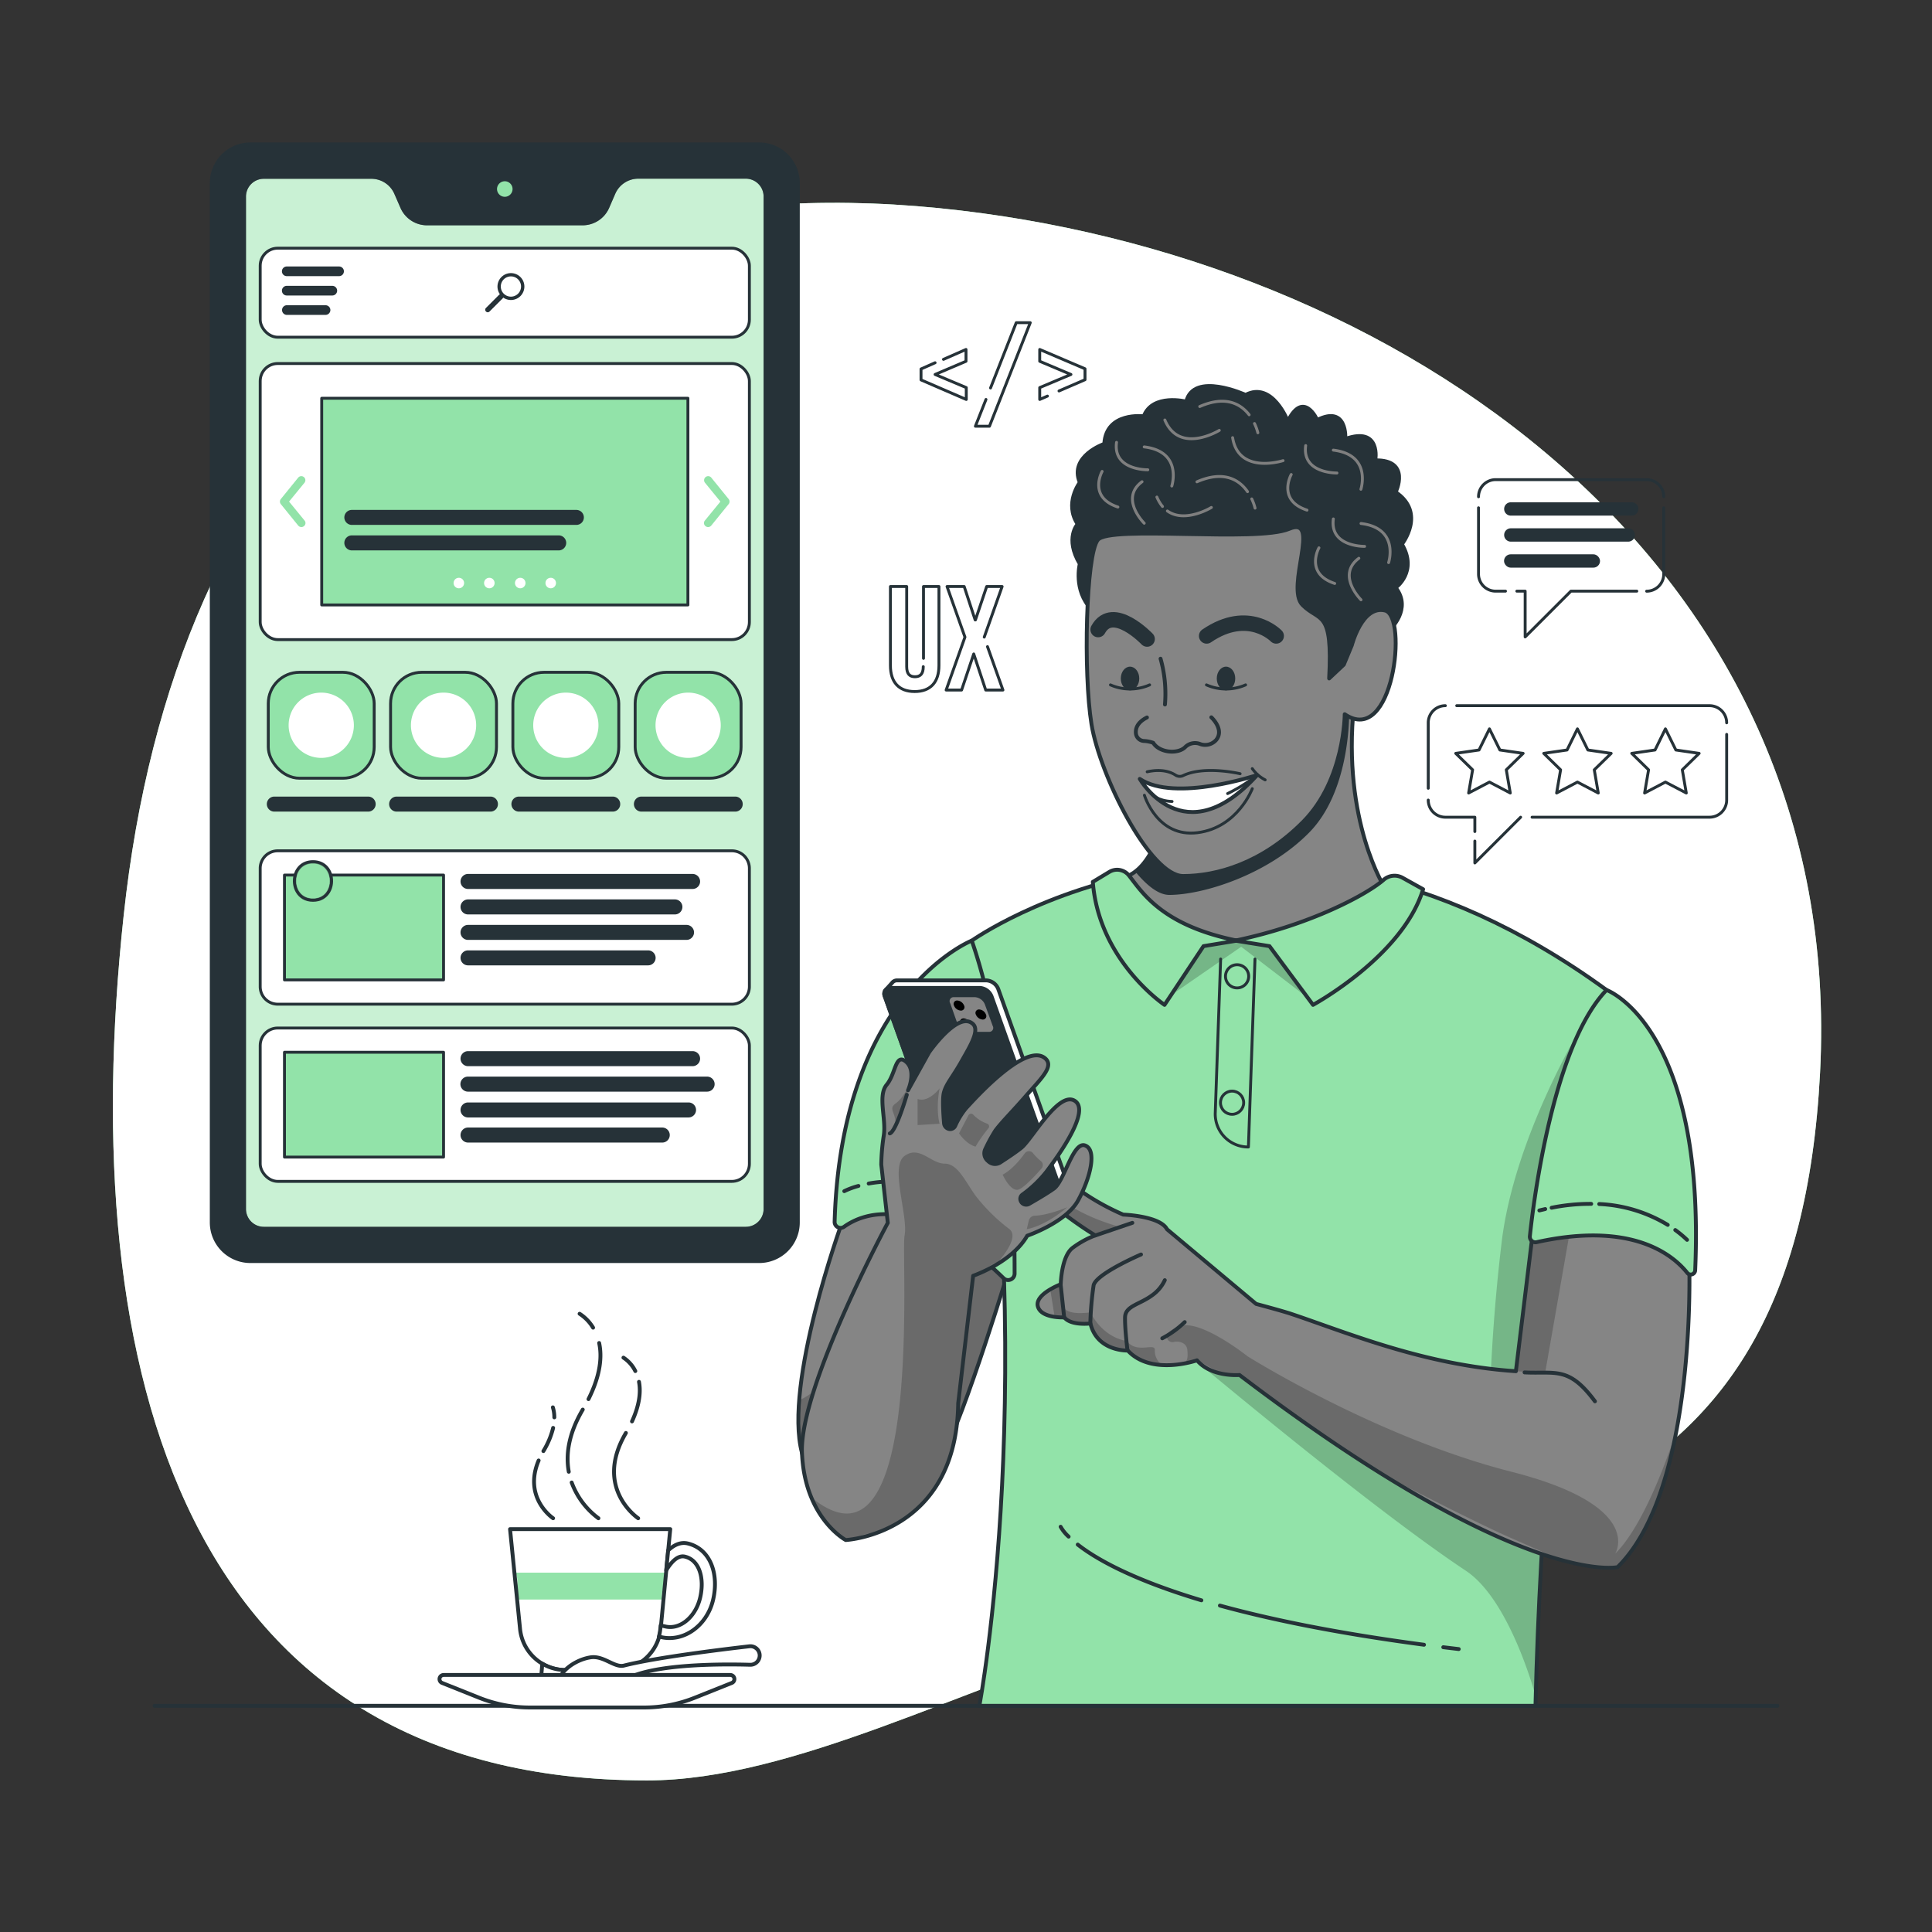 <svg xmlns="http://www.w3.org/2000/svg" xmlns:xlink="http://www.w3.org/1999/xlink" viewBox="0 0 500 500" xmlns:v="https://vecta.io/nano"><rect x="0" y="0" width="500" height="500" fill="#333333" stroke="none"/><style><![CDATA[.B{stroke-linejoin:round}.C{stroke:#263238}.D{stroke-width:.75}.E{fill:#92e3a9}.F{fill:none}.G{fill:#fff}.H{fill:#263238}.I{stroke-linecap:round}.J{fill:#858585}.K{opacity:.5}]]></style><defs><clipPath id="A"><path d="M158.75,50l-1.55,3.58a7,7,0,0,1-6.45,4.23H110.53a7,7,0,0,1-6.44-4.23L102.53,50a7,7,0,0,0-6.45-4.23H68.27a5.11,5.11,0,0,0-5.11,5.12V312.91A5.11,5.11,0,0,0,68.27,318H193a5.12,5.12,0,0,0,5.12-5.12v-262A5.12,5.12,0,0,0,193,45.74H165.2A7,7,0,0,0,158.75,50Z" class="B C E"/></clipPath><clipPath id="B"><path d="M159.18 432.2h-12.83a11.82 11.82 0 0 1-11.78-10.83L132 395.74h41.46L171 421.37a11.83 11.83 0 0 1-11.82 10.83z" class="B C G"/></clipPath><clipPath id="C"><path d="M217.88,316.47S202.75,358.15,207.55,376s29.85,12.35,36,1.42,18.07-50.58,18.07-50.58l-12.35-23.75-27.35,6.17L219.3,313Z" class="B C J"/></clipPath><clipPath id="D"><path d="M415.78 256.21s-16 84-18.4 185.25H253.46s16.32-85.93-2-198c.03-.03 74.23-52.84 164.32 12.75z" class="B C E"/></clipPath><clipPath id="E"><path d="M437.16 326.4s2.22 58.8-18.54 79.17c0 0-24.93 5.7-97.84-49.72 0 0-7.24.63-11-3.8 0 0-11.75 4.12-17.91-2.53 0 0-7.9.31-9.67-7 0 0-5 .63-6.76-1.58 0 0-6 .31-6.85-2.85s5.93-5.72 5.93-5.72.13-7.27 3.14-9.48a24 24 0 0 1 5.79-3.17s-19.92-12-17.49-18.68 5.77 5.06 24.72 13.3c0 0 9.52.31 11.35 3.8l23.05 19.31s6.74 1.8 8.95 2.54c14.33 4.78 34.42 13.3 58.28 14.88l4.63-38s28.93-6.94 40.22 9.53z" class="B C J"/></clipPath><clipPath id="F"><path d="M358.46,229.9s-11.16-17.34-8.07-47.27l-45.65,3s-.4,39.58-15,41.68l11.92,15.25,10.51.78,18.17.08,26.48-8.55Z" class="B C J"/></clipPath><clipPath id="G"><path d="M229.76,316.47S206.85,359.1,207.55,376s11.32,22.56,11.32,22.56,28.64-1.42,29.11-35.39l3.87-33s10-3.4,14-10.37c0,0,10-3.4,13.14-9.1s5-13.07,1.85-14.25-5.35,9.2-8.09,11.16c-1.83,1.31-4.76,3-6.49,4a1.51,1.51,0,0,1-2.08-.77h0a1.36,1.36,0,0,1,.41-1.67,30.65,30.65,0,0,0,6.27-6c3-4,11.49-15.68,7.27-18.29S267,295,264.26,297.11c-1.67,1.32-4,2.83-5.47,3.79a2.51,2.51,0,0,1-3-.34l-.17-.15a2.53,2.53,0,0,1-.64-3,42.27,42.27,0,0,1,2.64-4.85c1.82-2.41,4.25-4.73,8-9.06,3.91-4.48,7.38-7.65,4.74-9.71-5.19-4-18.62,11.17-20.39,13.07a19.71,19.71,0,0,0-2.78,4.56,1.45,1.45,0,0,1-2,.61h0a1.66,1.66,0,0,1-.87-1.3c-.16-1.89-.47-6.28-.06-7.91.59-2.36,2.27-4,4.7-8.36,2.14-3.79,4.62-7.79,2.84-9.45-3.81-3.57-11.37,7.36-11.37,7.36L235,282.15s2.26-5-.52-7.37-2.62,3.09-5,5.94-.1,8.79-.75,13.06a55.42,55.42,0,0,0-.66,7.6Z" class="B C J"/></clipPath><path id="H" d="M242.94 53.86C117.63 41.38 45.11 114.74 32 237 19.22 355.63 48.13 460.77 167.44 460.77c37.79 0 82.08-24.44 125-37 92.56-27 172.3-25.3 178.59-146.13 6.84-132.02-109.36-211.96-228.09-223.78zM81 233c-6.45 0-6.43-10 0-10s6.43 10 0 10z"/><path id="I" d="M158.75,50l-1.55,3.58a7,7,0,0,1-6.45,4.23H110.53a7,7,0,0,1-6.44-4.23L102.53,50a7,7,0,0,0-6.45-4.23H68.27a5.11,5.11,0,0,0-5.11,5.12V312.91A5.11,5.11,0,0,0,68.27,318H193a5.12,5.12,0,0,0,5.12-5.12v-262A5.12,5.12,0,0,0,193,45.74H165.2A7,7,0,0,0,158.75,50Z"/><path id="J" d="M120.11 150.89a1.36 1.36 0 1 1-1.36-1.36 1.36 1.36 0 0 1 1.36 1.36z"/><path id="K" d="M83.14 196.14h0a8.44 8.44 0 0 1-8.44-8.44h0a8.44 8.44 0 0 1 8.44-8.45h0a8.44 8.44 0 0 1 8.44 8.45h0a8.44 8.44 0 0 1-8.44 8.44z"/><path id="L" d="M159.18 432.2h-12.83a11.82 11.82 0 0 1-11.78-10.83L132 395.74h41.46L171 421.37a11.83 11.83 0 0 1-11.82 10.83z"/><path id="M" d="M217.88,316.47S202.75,358.15,207.55,376s29.85,12.35,36,1.42,18.07-50.58,18.07-50.58l-12.35-23.75-27.35,6.17L219.3,313Z"/><path id="N" d="M415.78 256.21s-16 84-18.4 185.25H253.46s16.32-85.93-2-198c.03-.03 74.23-52.84 164.32 12.75z"/><path id="O" d="M437.16 326.4s2.22 58.8-18.54 79.17c0 0-24.93 5.7-97.84-49.72 0 0-7.24.63-11-3.8 0 0-11.75 4.12-17.91-2.53 0 0-7.9.31-9.67-7 0 0-5 .63-6.76-1.58 0 0-6 .31-6.85-2.85s5.93-5.72 5.93-5.72.13-7.27 3.14-9.48a24 24 0 0 1 5.79-3.17s-19.92-12-17.49-18.68 5.77 5.06 24.72 13.3c0 0 9.52.31 11.35 3.8l23.05 19.31s6.74 1.8 8.95 2.54c14.33 4.78 34.42 13.3 58.28 14.88l4.63-38s28.93-6.94 40.22 9.53z"/><path id="P" d="M358.46,229.9s-11.16-17.34-8.07-47.27l-45.65,3s-.4,39.58-15,41.68l11.92,15.25,10.51.78,18.17.08,26.48-8.55Z"/><path id="Q" d="M314.9 175.59c0 1.69 1.07 3.06 2.39 3.06s2.39-1.37 2.39-3.06-1.07-3.06-2.39-3.06-2.39 1.37-2.39 3.06z"/><path id="R" d="M246.9 260.24a2 2 0 0 0 1.77 1.3.89.89 0 0 0 .84-1.3 2.06 2.06 0 0 0-1.77-1.31.89.89 0 0 0-.84 1.31z"/><path id="S" d="M229.76,316.47S206.85,359.1,207.55,376s11.32,22.56,11.32,22.56,28.64-1.42,29.11-35.39l3.87-33s10-3.4,14-10.37c0,0,10-3.4,13.14-9.1s5-13.07,1.85-14.25-5.35,9.2-8.09,11.16c-1.83,1.31-4.76,3-6.49,4a1.51,1.51,0,0,1-2.08-.77h0a1.36,1.36,0,0,1,.41-1.67,30.65,30.65,0,0,0,6.27-6c3-4,11.49-15.68,7.27-18.29S267,295,264.26,297.11c-1.67,1.32-4,2.83-5.47,3.79a2.51,2.51,0,0,1-3-.34l-.17-.15a2.53,2.53,0,0,1-.64-3,42.27,42.27,0,0,1,2.64-4.85c1.82-2.41,4.25-4.73,8-9.06,3.91-4.48,7.38-7.65,4.74-9.71-5.19-4-18.62,11.17-20.39,13.07a19.71,19.71,0,0,0-2.78,4.56,1.45,1.45,0,0,1-2,.61h0a1.66,1.66,0,0,1-.87-1.3c-.16-1.89-.47-6.28-.06-7.91.59-2.36,2.27-4,4.7-8.36,2.14-3.79,4.62-7.79,2.84-9.45-3.81-3.57-11.37,7.36-11.37,7.36L235,282.15s2.26-5-.52-7.37-2.62,3.09-5,5.94-.1,8.79-.75,13.06a55.42,55.42,0,0,0-.66,7.6Z"/></defs><use xlink:href="#H" class="E"/><use xlink:href="#H" opacity=".75" class="G"/><g class="B C"><path d="M40 441.46h420" class="F I"/><path d="M196.48 37.37H64.8a10 10 0 0 0-10 10v269a10 10 0 0 0 10 10h131.68a10 10 0 0 0 10-10v-269a10 10 0 0 0-10-10zM81 233c-6.45 0-6.43-10 0-10s6.43 10 0 10z" class="H"/><path d="M133.15 48.92a2.51 2.51 0 1 1-2.51-2.51 2.51 2.51 0 0 1 2.51 2.51z" class="E"/></g><use xlink:href="#I" class="E"/><g clip-path="url(#A)" class="B C G"><path d="M193 45.74h-27.8a7 7 0 0 0-6.45 4.26l-1.55 3.58a7 7 0 0 1-6.45 4.23h-40.22a7 7 0 0 1-6.44-4.23L102.53 50a7 7 0 0 0-6.45-4.23H68.27a5.11 5.11 0 0 0-5.11 5.12v262.02a5.11 5.11 0 0 0 5.11 5.09H193a5.12 5.12 0 0 0 5.12-5.12v-262a5.12 5.12 0 0 0-5.12-5.14zM81 233c-6.45 0-6.43-10 0-10s6.43 10 0 10z" class="K"/></g><g class="B C"><use xlink:href="#I" class="F"/><rect x="67.34" y="64.23" width="126.6" height="23.04" rx="4.53" class="D G"/></g><g class="H"><path d="M134.69 76.62a3.48 3.48 0 1 0-5.31-.46.64.64 0 0 0-.22.14l-3.39 3.39a.65.65 0 0 0 0 .93.64.64 0 0 0 .92 0l3.39-3.39a.54.54 0 0 0 .15-.22 3.48 3.48 0 0 0 4.46-.39zm-4.32-.62a2.62 2.62 0 1 1 3.71 0 2.62 2.62 0 0 1-3.71 0z"/><path d="M87.75 71.09H74.22a.87.87 0 0 1-.88-.88h0a.87.87 0 0 1 .88-.87h13.53a.88.88 0 0 1 .88.87h0a.88.88 0 0 1-.88.88zM86 76.1H74.22a.87.87 0 0 1-.88-.87h0a.87.87 0 0 1 .88-.88H86a.88.88 0 0 1 .88.88h0a.88.88 0 0 1-.88.87zm-1.75 5.02h-10a.88.88 0 0 1-.88-.88h0a.87.87 0 0 1 .88-.87h10a.88.88 0 0 1 .88.87h0a.89.89 0 0 1-.88.88z" class="B C D"/></g><rect x="67.34" y="94.08" width="126.6" height="71.45" rx="4.53" class="B C D G"/><path d="M83.26 103.07h94.77v53.49H83.26z" class="B C D E"/><path d="M149.16 135.47h-58.1a1.57 1.57 0 0 1-1.57-1.56h0a1.57 1.57 0 0 1 1.57-1.57h58.1a1.57 1.57 0 0 1 1.57 1.57h0a1.56 1.56 0 0 1-1.57 1.56zm-4.57 6.6H91.06a1.58 1.58 0 0 1-1.57-1.57h0a1.57 1.57 0 0 1 1.57-1.57h53.53a1.57 1.57 0 0 1 1.57 1.57h0a1.58 1.58 0 0 1-1.57 1.57z" class="H B C D"/><g class="G"><use xlink:href="#J"/><use xlink:href="#J" x="7.89"/><use xlink:href="#J" x="15.89"/><use xlink:href="#J" x="23.78"/></g><g class="E"><path d="M183.26 136.4a1 1 0 0 1-.66-.23 1 1 0 0 1-.16-1.47l4-4.89-4-4.89a1.049 1.049 0 0 1 1.63-1.32l4.5 5.55a1.05 1.05 0 0 1 0 1.32l-4.5 5.55a1.06 1.06 0 0 1-.81.38zM78 136.4a1.06 1.06 0 0 1-.82-.38l-4.5-5.55a1.05 1.05 0 0 1 0-1.32l4.5-5.55a1.049 1.049 0 0 1 1.63 1.32l-4 4.89 4 4.89a1 1 0 0 1-.16 1.47 1 1 0 0 1-.65.23z"/><rect x="69.43" y="173.99" width="27.41" height="27.41" rx="8.07" class="B C D"/></g><use xlink:href="#K" class="G K"/><g class="B C D"><path d="M95.28 209.67H71a1.57 1.57 0 0 1-1.57-1.57h0a1.57 1.57 0 0 1 1.57-1.57h24.28a1.57 1.57 0 0 1 1.57 1.57h0a1.57 1.57 0 0 1-1.57 1.57z" class="H"/><path d="M189.41 220.19H71.87a4.53 4.53 0 0 0-4.53 4.54v30.62a4.53 4.53 0 0 0 4.53 4.53h117.54a4.53 4.53 0 0 0 4.53-4.53v-30.62a4.53 4.53 0 0 0-4.53-4.54zM81 233c-6.45 0-6.43-10 0-10s6.43 10 0 10z" class="G"/><path d="M85.62,226.47c.8,2.89-.74,6.53-4.62,6.53s-5.42-3.64-4.62-6.53H73.62V253.6h41.17V226.47Z" class="E"/><path d="M179.24 229.69h-58.11a1.57 1.57 0 0 1-1.57-1.57h0a1.58 1.58 0 0 1 1.57-1.57h58.11a1.58 1.58 0 0 1 1.57 1.57h0a1.57 1.57 0 0 1-1.57 1.57zm-4.58 6.59h-53.53a1.57 1.57 0 0 1-1.57-1.57h0a1.58 1.58 0 0 1 1.57-1.57h53.53a1.57 1.57 0 0 1 1.57 1.57h0a1.57 1.57 0 0 1-1.57 1.57zm3.01 6.59h-56.54a1.57 1.57 0 0 1-1.57-1.57h0a1.57 1.57 0 0 1 1.57-1.56h56.54a1.57 1.57 0 0 1 1.57 1.56h0a1.57 1.57 0 0 1-1.57 1.57zm-9.94 6.59h-46.6a1.57 1.57 0 0 1-1.57-1.57h0a1.57 1.57 0 0 1 1.57-1.56h46.6a1.57 1.57 0 0 1 1.57 1.56h0a1.57 1.57 0 0 1-1.57 1.57z" class="H"/><rect x="67.34" y="266.05" width="126.6" height="39.69" rx="4.53" class="G"/><path d="M73.62 272.32h41.17v27.13H73.62z" class="E"/><path d="M179.24 275.55h-58.11a1.58 1.58 0 0 1-1.57-1.57h0a1.57 1.57 0 0 1 1.57-1.57h58.11a1.57 1.57 0 0 1 1.57 1.57h0a1.58 1.58 0 0 1-1.57 1.57zm3.76 6.59h-61.9a1.58 1.58 0 0 1-1.57-1.57h0a1.57 1.57 0 0 1 1.57-1.57H183a1.57 1.57 0 0 1 1.57 1.57h0a1.57 1.57 0 0 1-1.57 1.57zm-11.61 13.18h-50.26a1.58 1.58 0 0 1-1.57-1.57h0a1.57 1.57 0 0 1 1.57-1.57h50.26a1.57 1.57 0 0 1 1.57 1.57h0a1.57 1.57 0 0 1-1.57 1.57zm6.8-6.5h-57.06a1.57 1.57 0 0 1-1.57-1.57h0a1.57 1.57 0 0 1 1.57-1.56h57.06a1.56 1.56 0 0 1 1.57 1.56h0a1.57 1.57 0 0 1-1.57 1.57z" class="H"/><rect x="132.73" y="173.99" width="27.41" height="27.41" rx="8.07" class="E"/></g><use xlink:href="#K" x="63.3" class="G K"/><g class="B C D"><path d="M158.58 209.67H134.3a1.57 1.57 0 0 1-1.57-1.57h0a1.57 1.57 0 0 1 1.57-1.57h24.28a1.56 1.56 0 0 1 1.56 1.57h0a1.56 1.56 0 0 1-1.56 1.57z" class="H"/><rect x="164.38" y="173.99" width="27.41" height="27.41" rx="8.07" class="E"/></g><use xlink:href="#K" x="94.95" class="G K"/><g class="B C D"><path d="M190.23 209.67H166a1.57 1.57 0 0 1-1.57-1.57h0a1.57 1.57 0 0 1 1.57-1.57h24.28a1.56 1.56 0 0 1 1.56 1.57h0a1.56 1.56 0 0 1-1.61 1.57z" class="H"/><rect x="101.08" y="173.99" width="27.41" height="27.41" rx="8.07" class="E"/><path d="M126.93 209.67h-24.28a1.57 1.57 0 0 1-1.57-1.57h0a1.57 1.57 0 0 1 1.57-1.57h24.28a1.56 1.56 0 0 1 1.56 1.57h0a1.56 1.56 0 0 1-1.56 1.57z" class="H"/></g><g class="G"><use xlink:href="#K" x="31.65" class="K"/><use xlink:href="#L"/></g><g clip-path="url(#B)" class="E"><path d="M172 410.53l.14-.19.24-.57c.04-.13.07-.36.1-.54s0-.08 0-.12l.24-2.11H133.4a5.53 5.53 0 0 1 .36 3.57v.05h0v1 .36.02c.12.37.12.4 0 .12v.05a6.11 6.11 0 0 1 .38 1.79h37.33a4.22 4.22 0 0 1 .53-3.43z"/></g><g class="B C"><use xlink:href="#L" class="F"/><g class="G"><path d="M159.18 432.2h-12.83a11.67 11.67 0 0 1-6-1.65l-.35 4.09h25.53l-.35-4.09a11.67 11.67 0 0 1-6 1.65zM178 399.45c-1.81-.43-3.52.33-5.08 1.79l-.51 5.17c1.42-2.35 3.11-4 4.87-3.55 3.77.9 5.1 5.7 3.9 10.69s-5.22 8.28-9 7.38l-1.2-.28-.07.72a12.9 12.9 0 0 1-.39 2.18l.48.11c5.86 1.41 11.92-2.86 13.53-9.55s-.64-13.24-6.53-14.66z"/><path d="M152.84 428.92c-4.17.63-8.78 4.06-8.28 7.35s5.93 5.2 10.1 4.57c3.36-.52 4-3.35 5.82-5.12 5.35-5.19 26-5.1 33.65-4.88a2.41 2.41 0 0 0 2.45-2.78h0a2.41 2.41 0 0 0-2.66-2c-6.36.73-24.15 2.88-32.48 5-2.44.57-5.23-2.65-8.6-2.14z"/><path d="M166.67 441.9h-29.55a35.36 35.36 0 0 1-13.12-2.53l-9.59-3.83a1.07 1.07 0 0 1 .4-2.06H189a1.07 1.07 0 0 1 .4 2.06l-9.59 3.83a35.32 35.32 0 0 1-13.14 2.53z"/></g><path d="M153.49 343.6A11 11 0 0 0 150 340m2.3 22.09c3.16-6.31 3.51-11.07 2.76-14.52m-7.86 33.32c-.78-4.28-.17-9.67 3.62-16.09m4.05 28.12a20.1 20.1 0 0 1-6.92-9.25m16.47-28.84a8.85 8.85 0 0 0-3.07-3.47m2.21 16.5c2-4.36 2.29-7.72 1.81-10.24m-.21 35.3s-11.61-7.75-3.18-22.07m-18.52-4.04a8.78 8.78 0 0 0-.38-2.59m-2.45 11.32a20.94 20.94 0 0 0 2.52-6m-.01 23.38s-7.84-5.23-3.74-14.95" class="F I"/></g><use xlink:href="#M" class="J"/><g clip-path="url(#C)"><path d="M246.52 375.39a5.38 5.38 0 0 1 .9-2.81 3.09 3.09 0 0 1-.32-3c1.69-6 5.27-13.13 7.17-19.12 2-6.23 5.85-13.28 6-19.89.2-10.51-10.28-15.06-19.37-17-4.85 9.79-23 45.14-34.35 48.86.17 3 .84 5.93.57 8.92v.32a6.65 6.65 0 0 1 .63 2 6.83 6.83 0 0 1 0 1.75z" opacity=".2"/></g><g class="B C"><use xlink:href="#M" class="F"/><path d="M359.73,162.89s5.8-5.27,1.47-10.81c0,0,5.79-4.12,1.61-11.25,0,0,6.36-8.07-1.61-13.45,0,0,4.07-8.4-5.27-8.24,0,0,1.58-8.86-7.76-5.54,0,0,.63-8.87-7.28-4.91,0,0-3.49-7.91-7.6.32,0,0-4-10.45-10.93-6.81,0,0-13.46-6.17-15.36,1.74,0,0-8.71-2.21-11,3.8,0,0-9.74-1.26-10.21,7.13,0,0-9.19,3.16-6.34,10,0,0-4.1,5.39-.55,10.77,0,0-3.41,3.64.55,10.29,0,0-1.74,6.81,3,11.72l57.79,9.5,2.69,13.14,11.21-4.43Z" class="H"/></g><path d="M323.28 107.35c-2.11-2.73-6-5.11-12.79-2.14m15.04 6.79a12.51 12.51 0 0 0-.87-2.39m-9.11 1.77s-10.29 6.34-14.09-2.69m30.6 10.52s-11.5 3.72-13.06-5.95m3.86 13.98c-2-2.89-5.94-5.67-13.09-2.55m15.04 6.81a12.63 12.63 0 0 0-.86-2.38m-23.1 1.95a9.83 9.83 0 0 1-1.45-2.43m14.1 2.69s-6.8 4.18-11.38.91m57.25 13.36s2.89-8.91-7.14-10.12m-10.89 6.3s-3.73 6.65 4.08 9.22m7.74-9.6s-9.06.18-8.09-7.1m7.16 20.93s-6.45-6.37-.56-10.75m-48.41-18.7s2.89-8.91-7.14-10.12M285.23 122s-3.73 6.65 4.08 9.22m7.74-9.64s-9.06.18-8.09-7.1m7.16 20.93s-6.45-6.36-.56-10.74m56.64 1.95s2.9-8.91-7.14-10.13m-10.89 6.31s-3.73 6.65 4.08 9.22m7.75-9.61s-9.06.19-8.09-7.09" stroke="#7f7f7f" class="D F I B"/><use xlink:href="#N" class="E"/><g clip-path="url(#D)"><path d="M410.09 264.33s-18.36 29.61-21.53 57.72a463.56 463.56 0 0 0-3.16 46.78l-81.7-21.49s49.39 41.73 75.68 59.18c11.52 7.64 18.06 32.55 18.06 32.55l1.71-36-2.15-76.4 18.82-52.84zm-71.64-6.11l-17.23-13.2-18.19 12.55-5.51-18.25 17.38-6.81 22.68 2.69 7.6 10.17-6.73 12.85z" opacity=".2"/></g><use xlink:href="#N" class="B C F"/><use xlink:href="#O" class="J"/><g clip-path="url(#E)"><path d="M406.68 316.47l-6.78 38.71-7.62-.28.66-5.38 3.44-28.31 2.77-12.38 5.88 1.26 1.65 6.38zm27.22 53.61s-7.18 23.45-15.89 32c0 0 7.92-12.35-26.91-21.21S322.86 351 322.86 351s-12-9.57-17.42-7.81-3.2 4.49-1.74 4.13 3.48.2 3.6 2.18.19 3.36-2.17 3.57a28.51 28.51 0 0 1 4.62-1c1 .34 4.87 2.72 6 3.13 1.63.62 3.22-.1 5.07.67 3.34 1.4 7.15 6.12 10.83 8 2.11 1.1 24.16 16.65 26.39 17.81 24.58 12.77 32.63 16.18 32.63 16.18l13 5.73 10.21 2h4.74l6.72-9.17 6.27-16.27 1.19-6.72zm-133.1-16.8a4.47 4.47 0 0 1-1.93-3.76c.24-2.3-4.62 1.06-7.3-2.52 0 0-5.68-.37-9.4-7.38 0 0-6.17 1.08-7.08-1.66 0 0-.45-8.43-1.16-8.08s-2.49 1.55-2.49 1.55l1.78 11.12 10.2 8.35 11.87 4.75h5.51zm-19.74-33.53s2.54.26 8.83-2.21c0 0-9.25-2.34-15.25-7.14s-7.39-10.08-8.92-7.83 4.77 9.26 4.77 9.26z" opacity=".2"/></g><g class="B C F"><use xlink:href="#O"/><path d="M394.56 355.18c8.09.4 11.44-1.64 18.21 7.48m-117.48-38s-11.65 5-12.27 8a83.8 83.8 0 0 0-.85 9.93m19.28-11.28a9.91 9.91 0 0 1-3.29 3.92c-3.27 2.41-6.93 2.73-7 5.7s.64 8.59.64 8.59m-17.31-17.12l.92 8.57m8.01-21.22l9.63-3.28m13.55 25.69a25 25 0 0 1-5.8 4.19" class="I"/></g><path d="M251.49 243.43S217.7 256.84 216 316.2a1.54 1.54 0 0 0 2.42 1.3c5.21-3.72 18.69-8.74 41.31 13.3a1.68 1.68 0 0 0 2.85-1.19v-.08c0-6.33-.08-19.4-1.4-34.7-1.39-16.41-4.18-35.4-9.69-51.4z" class="B C E"/><path d="M224.82 306.3c7.9-1.46 22.14-.87 36.44 15.75m-42.76-13.78a20.33 20.33 0 0 1 3.66-1.35" class="F I B C"/><use xlink:href="#P" class="J"/><g clip-path="url(#F)" class="B C H"><path d="M346.21 188.43a76.42 76.42 0 0 1-10.84 3.07 4.36 4.36 0 0 1-3.29 3c-5.07 1.12-10.26 1.44-15.36 2.39s-10 2.06-15.06 2.27c-5.44.22-10.76-1-16-2.31l-.34-.08c2.33 2.61 4.58 5.24 5.81 8.6.84 2.33.93 5 2 7.18.52 1.12 1.48 1.92 2.06 3a.05.05 0 0 0 0 0 4 4 0 0 1 2.34 5.54l-.3.71a5.6 5.6 0 0 1-3.16 3.3c3 3.65 5.95 6 8.54 6 8.6 0 25.19-5.13 35.86-16 10.17-10.33 10.16-28.84 10.19-30.32-1 .34-1.48 3.3-2.45 3.65z"/></g><g class="B C"><use xlink:href="#P" class="F"/><path d="M349.85,167s2.67-10.45,8.61-9,2.14,35.39-10.45,26.84c0,0,0,16.95-10.69,27.79s-22.52,14.08-31.11,14.08-21.57-26-23.73-39.26-1.44-43.93,1.64-47.73,41.07.71,49.51-2.85-1.06,15.2,3.46,19.71,7.84,1,6.89,19l3.79-3.56Z" class="J"/></g><g class="H"><use xlink:href="#Q"/><use xlink:href="#Q" x="-24.84"/></g><path d="M330.28 164.58s-7.13-7.44-18 0m-15.41.8s-8.87-9.33-12.67-2.45" stroke-width="4" class="B C F I"/><path d="M325.36 200.58s-21.3 7.11-30.39 1c.03.05 11.47 19.92 30.39-1z" class="B C G"/><g class="F I B C"><path d="M313.49 185.64s3.45 3.14 1.27 5.84a3.8 3.8 0 0 1-4.07 1.11 3.62 3.62 0 0 0-3.85.65c-1.9 2.06-6.8 1.59-8.39-1a8.17 8.17 0 0 0-2.27-.47A2.2 2.2 0 0 1 294 190c-.21-1.32.22-3 2.83-4.32m3.52-15.21a33.26 33.26 0 0 1 1.14 11.85"/><path d="M320.94,200.24s-9.19-2.17-14.7.46a2,2,0,0,1-2-.09c-1.15-.76-3.5-1.72-7.35-.87" class="D"/></g><g class="E B C"><path d="M358.15 227.64c-4.2 3.73-18.84 11.7-38.5 15.79l8.89 1.43 11.27 15.2s23.24-12.6 28.49-29.93l-5.21-2.9a4.28 4.28 0 0 0-4.94.41z"/><path d="M292.22 226.64c3.51 4.47 8.62 12.88 27.94 16.79l-8.69 1.43-10.09 15.2s-17-11.4-18.56-31.83l4.36-2.63a3.9 3.9 0 0 1 5.04 1.04z"/></g><path d="M322.36 177.25a12.59 12.59 0 0 1-10.13 0m-14.71 0a12.59 12.59 0 0 1-10.13 0" class="D F I B C"/><path d="M415.78 256.21s25.67 9.32 22.93 72.57a1.15 1.15 0 0 1-2 .69c-3.84-4.83-14.44-13.43-39.05-8a1.44 1.44 0 0 1-1.73-1.56c.98-9.36 6.07-49.39 19.85-63.7z" class="B C E"/><path d="M399.9 312.9l-1.51.36m13.41-1.7a50.44 50.44 0 0 0-10.24 1m30.05 4.44a37.45 37.45 0 0 0-17.73-5.4m22.73 9.27a29.06 29.06 0 0 0-3.05-2.54" class="F I B C"/><path d="M274.64,310.4a1.55,1.55,0,0,1-1.31.6H250.19a3.5,3.5,0,0,1-3-2.24L229,257.91a1.8,1.8,0,0,1,.09-1.59l1.82-2a1.53,1.53,0,0,1,1.3-.59h23.14a3.5,3.5,0,0,1,3,2.24l18.14,50.85a1.8,1.8,0,0,1-.09,1.59Z" class="B C G"/><path d="M250.19 311h23.14a1.52 1.52 0 0 0 1.44-2.24l-18.14-50.85a3.5 3.5 0 0 0-3-2.24h-23.17a1.53 1.53 0 0 0-1.45 2.24l18.14 50.85a3.5 3.5 0 0 0 3.04 2.24z" class="B C H"/><path d="M250.44 267.54h5.49a1.52 1.52 0 0 0 1.44-2.24l-2-5.49a3.5 3.5 0 0 0-3-2.24h-5.49a1.52 1.52 0 0 0-1.44 2.24l1.95 5.49a3.53 3.53 0 0 0 3.05 2.24z" class="B C J"/><use xlink:href="#R"/><path d="M252.55 262.55a2.06 2.06 0 0 0 1.77 1.31.89.89 0 0 0 .84-1.31 2 2 0 0 0-1.77-1.3.89.89 0 0 0-.84 1.3z"/><use xlink:href="#R" x="1.65" y="4.63"/><use xlink:href="#S" class="J"/><g clip-path="url(#G)"><path d="M261.26 318.11a46.89 46.89 0 0 1-8.48-8.27c-2.84-3.71-4.74-8.69-8.3-8.69s-6.51-4.8-10.38-2 1 15.5 0 20.64 5.22 91.12-23.87 67.95a23 23 0 0 0 2 5 1.63 1.63 0 0 0 .11.17c.23.29.46.58.63.83h0l.12.3a14.69 14.69 0 0 0 6 4.62c.41 0 .85-.05 1.31-.05l.46-.2L222 398a5.33 5.33 0 0 1 2.62-1.06l.89-.14a27.21 27.21 0 0 1 3.82-.9 14.75 14.75 0 0 0 1-.37 48.16 48.16 0 0 0 11.39-9.38 29.78 29.78 0 0 1 2.95-6.19c1-1.7 2-3.22 1.92-5.23a4.57 4.57 0 0 1 1-3.22c.43-5.86.59-11.56 1.54-17.41 1.05-6.39 2.24-12.69 2.22-19.2a5.46 5.46 0 0 1 .06-.82 5.26 5.26 0 0 1 .12-2 5.42 5.42 0 0 1 2.29-3c.9-.65 1.94-1.09 2.83-1.74a3.73 3.73 0 0 1 1.52-.6c1.62-1.83 5.5-6.64 3.09-8.63zm8.1-17.65a12.64 12.64 0 0 1-2-2 1.34 1.34 0 0 0-2.14 0c-1.25 1.74-3.4 4.33-5.74 5.54 0 0 2.14 4.75 4.28 3.8 1.53-.68 4.34-3.74 5.81-5.42a1.33 1.33 0 0 0-.21-1.92zm-13.85-9.65a9.16 9.16 0 0 1-3.63-2.33.75.75 0 0 0-1.23.14l-2.45 4.69s1.75 2.74 4.27 3.44a37.47 37.47 0 0 1 3.32-4.74.75.75 0 0 0-.28-1.2zm-12.34-9.14s-2.9 3.8-5.7 2.73v6.77l5.7-.35s-1.06-3.45 0-9.15zm33.02 30.76s-4.79 2.06-8.35 2.19a1.64 1.64 0 0 0-1.58 1.24l-.54 2.25s4.53-.58 10.47-5.68zm-40.69-31.9s-1.71 3.64-3.73 5.06.24 2.42 0 5.72c0 0 3.07-8.24 3.73-10.78z" opacity=".2"/></g><g class="B C F"><use xlink:href="#S"/><g class="I"><path d="M234.68 283.33s-2.77 9.5-4.4 10M373.52 426.3l4 .48m-61.81-11.26c13.1 3.6 30.29 7.15 52.82 10.14m-89.61-25.92c4.66 3.65 13.94 9 32 14.42m-36.43-19.04a10.43 10.43 0 0 0 2.07 2.56"/><path d="M324.79,248.2l-1.7,48.64h0a8.53,8.53,0,0,1-8.58-8.89l1.39-39.75" class="D"/></g></g><g class="E B C D"><path d="M323.16 252.67a3 3 0 1 1-3-3 3 3 0 0 1 3 3z"/><circle cx="318.86" cy="285.38" r="3"/></g><g class="I B C D"><path d="M324.09,198.92a9.23,9.23,0,0,0,3.33,2.91" class="J"/><path d="M298.16,205.55s1.42,1.74,5.17,1.87" class="F"/><path d="M325.36,200.58a41.12,41.12,0,0,1-7.65,4.79" class="J"/><path d="M296.17,205.8s3.3,11,13.73,9.7,14.19-11.39,14.19-11.39" class="F"/></g><g class="H B C D"><path d="M422.26 133.07H391a1.35 1.35 0 0 1-1.35-1.35h0a1.34 1.34 0 0 1 1.35-1.35h31.29a1.35 1.35 0 0 1 1.35 1.35h0a1.36 1.36 0 0 1-1.38 1.35zm-.9 6.73H391a1.35 1.35 0 0 1-1.35-1.35h0a1.34 1.34 0 0 1 1.35-1.35h30.39a1.35 1.35 0 0 1 1.35 1.35h0a1.36 1.36 0 0 1-1.38 1.35z"/><rect x="389.62" y="143.83" width="24.09" height="2.7" rx="1.35"/></g><g class="F B C D"><g class="I"><path d="M426.15 153a4.43 4.43 0 0 0 4.43-4.43v-17.15m-6.98 21.57h-17.05l-11.84 11.84v-11.84h-2.15m-9.92-21.57v17.14a4.43 4.43 0 0 0 4.43 4.43h2.55m40.96-24.43a4.43 4.43 0 0 0-4.43-4.43h-39.08a4.43 4.43 0 0 0-4.43 4.43m64.22 58.5a4.44 4.44 0 0 0-4.43-4.43H377m19.5 28.86h45.93a4.43 4.43 0 0 0 4.43-4.43v-17m-65.17 27.61v5.66l11.85-11.84m-23.91-4.43a4.43 4.43 0 0 0 4.43 4.43h7.63v3.71"/><path d="M374.06,182.63a4.43,4.43,0,0,0-4.43,4.43V204"/></g><path d="M385.47 202.4l-5.39 2.83 1.03-6-4.37-4.26 6.03-.87 2.7-5.47 2.7 5.47 6.02.87-4.36 4.26 1.03 6-5.39-2.83zm22.77 0l-5.39 2.83 1.03-6-4.36-4.26 6.03-.87 2.69-5.47 2.7 5.47 6.03.87-4.37 4.26 1.03 6-5.39-2.83zm22.77 0l-5.39 2.83 1.03-6-4.36-4.26 6.03-.87 2.69-5.47 2.7 5.47 6.03.87-4.36 4.26 1.03 6-5.4-2.83z"/><path d="M239 170.38v-18.59h4v20.44c0 4.29-2.15 6.74-6.28 6.74s-6.28-2.45-6.28-6.74v-20.44h4.21v20.74c0 1.92.8 2.61 2.14 2.61s2.15-.69 2.15-2.61m16.62-5.18l4 11.23h-4.46l-3.1-9.34h0l-3.14 9.34h-4l4.87-13.7-4.64-13.09h4.44l2.84 8.65h.07l2.91-8.65h4l-4.63 13.09M244.17 93l5.83-2.56v3.06l-8 3.41 8.07 3.4v3.07l-11.71-5.06v-2.83l3.64-1.61m14.35 6.53l6.65-16.9h3.63l-10.56 26.8h-3.64l2.74-6.93m15.91-.87l-2 .87v-3.07l8.08-3.4-8.08-3.41v-3.06l11.72 5v2.83l-6.73 2.91" class="I"/></g></svg>